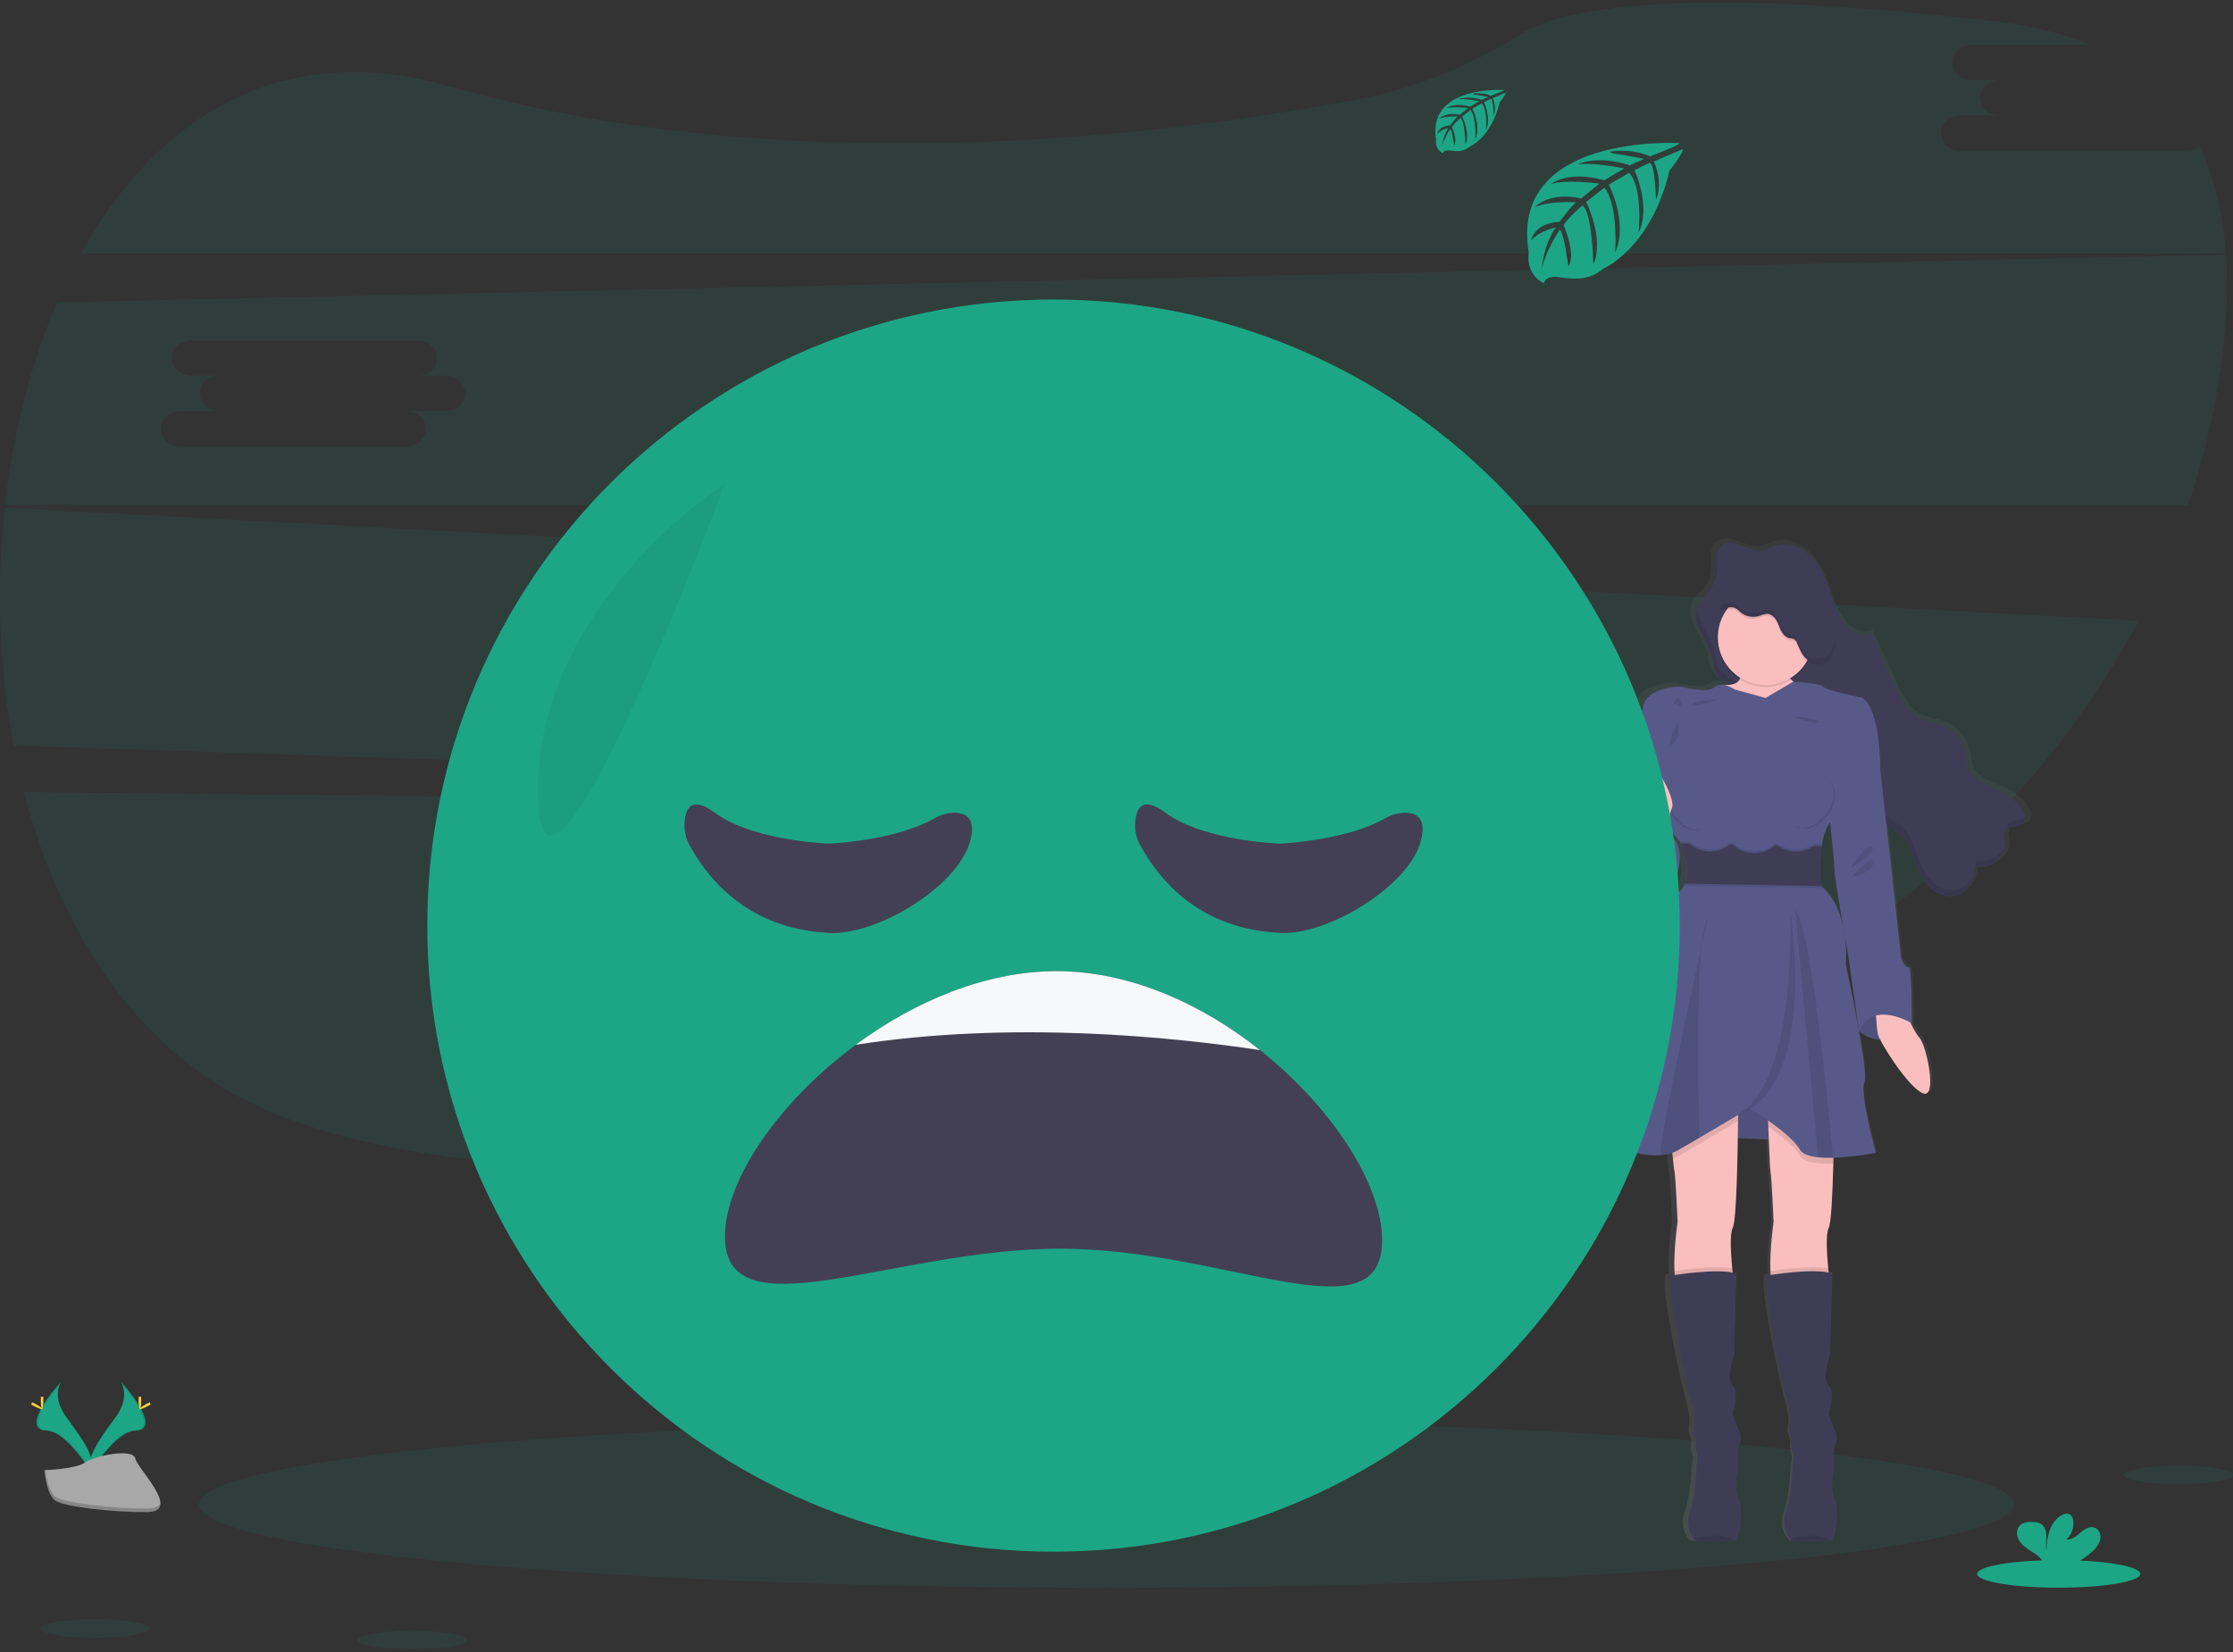 <svg width="200" height="148" viewBox="0 0 200 148" fill="none" xmlns="http://www.w3.org/2000/svg">
<rect x="0" y="0" width="200" height="148" fill="#333333" stroke="none"/>
<g clip-path="url(#clip0_367_17008)">
<path opacity="0.1" d="M2.153 70.966C5.311 83.172 11.991 93.722 22.547 98.837C44.492 109.466 93.984 103.984 130.922 97.691C150.029 94.437 166.823 85.455 179.023 72.816L2.153 70.966Z" fill="#1CA686"/>
<path opacity="0.1" d="M195.852 13.515H175.585C174.623 13.515 173.834 12.802 173.834 11.931C173.834 11.06 174.623 10.346 175.585 10.346H179.09C178.126 10.346 177.339 9.633 177.339 8.76C177.339 7.888 178.126 7.177 179.09 7.177H176.588C175.625 7.177 174.836 6.464 174.836 5.591C174.836 4.719 175.625 4.008 176.588 4.008H187.166C184.819 3.02 182.075 2.319 178.914 1.95C150.069 -1.401 139.771 0.815 136.138 3.093C131.61 5.968 126.58 7.963 121.313 8.973C103.517 12.295 70.236 16.291 40.071 7.7C25.078 3.422 13.935 10.642 7.257 22.711H199.372C199.121 19.204 198.37 15.964 196.992 13.129C196.665 13.381 196.264 13.517 195.852 13.515Z" fill="#1CA686"/>
<path opacity="0.1" d="M0.435 45.49C-0.343 52.589 -0.079 59.763 1.221 66.785L179.159 72.674C184.057 67.594 188.219 61.852 191.523 55.616L0.435 45.49ZM70.812 60.681H67.308C68.272 60.681 69.061 61.396 69.061 62.267C69.061 63.138 68.272 63.85 67.308 63.85H47.042C46.08 63.85 45.291 63.138 45.291 62.267C45.291 61.396 46.08 60.681 47.042 60.681H50.547C49.583 60.681 48.796 59.968 48.796 59.098C48.796 58.227 49.583 57.512 50.547 57.512H48.043C47.08 57.512 46.291 56.799 46.291 55.928C46.291 55.058 47.08 54.343 48.043 54.343H68.31C69.274 54.343 70.061 55.056 70.061 55.928C70.061 56.801 69.274 57.512 68.31 57.512H70.812C71.776 57.512 72.563 58.225 72.563 59.098C72.563 59.97 71.776 60.681 70.812 60.681Z" fill="#1CA686"/>
<path opacity="0.1" d="M199.378 22.82L5.113 27.093C2.749 32.589 1.182 38.803 0.46 45.243H195.975C197.247 41.475 198.191 37.605 198.796 33.674C199.38 29.891 199.613 26.231 199.378 22.82ZM39.903 36.829H36.399C37.363 36.829 38.152 37.543 38.152 38.414C38.152 39.285 37.363 40 36.399 40H16.132C15.171 40 14.382 39.285 14.382 38.414C14.382 37.543 15.171 36.829 16.132 36.829H19.638C18.674 36.829 17.887 36.116 17.887 35.245C17.887 34.374 18.674 33.66 19.638 33.66H17.134C16.171 33.66 15.382 32.947 15.382 32.076C15.382 31.205 16.171 30.491 17.134 30.491H37.401C38.365 30.491 39.152 31.203 39.152 32.076C39.152 32.949 38.365 33.66 37.401 33.66H39.903C40.867 33.66 41.654 34.374 41.654 35.245C41.654 36.116 40.867 36.829 39.903 36.829Z" fill="#1CA686"/>
<path opacity="0.1" d="M99.104 142.249C143.986 142.249 180.371 138.902 180.371 134.773C180.371 130.644 143.986 127.296 99.104 127.296C54.221 127.296 17.836 130.644 17.836 134.773C17.836 138.902 54.221 142.249 99.104 142.249Z" fill="#1CA686"/>
<path d="M181.932 73.021C181.931 73.008 181.931 72.996 181.932 72.983C181.932 72.963 181.932 72.945 181.932 72.926C181.895 72.718 181.817 72.52 181.701 72.343C181.285 71.677 180.705 71.129 180.017 70.75C178.817 70.092 177.168 69.81 176.688 68.554C176.541 68.165 176.537 67.741 176.464 67.334C176.337 66.699 176.045 66.109 175.618 65.623C175.191 65.137 174.643 64.772 174.03 64.565C173.459 64.374 172.843 64.321 172.288 64.085C171.048 63.557 170.394 62.258 169.839 61.056C169.122 59.504 168.404 57.952 167.686 56.399C167.141 56.674 166.436 56.545 165.925 56.201C165.432 55.835 165.04 55.35 164.785 54.792C164.045 53.356 163.727 51.729 162.857 50.361C161.988 48.994 160.252 47.914 158.718 48.509C158.418 48.658 158.108 48.787 157.79 48.892C156.476 49.2 155.021 47.698 153.896 48.427C153.709 48.547 153.557 48.714 153.454 48.91C153.453 48.898 153.453 48.886 153.454 48.874C153.308 49.17 153.226 49.493 153.214 49.823C153.214 49.891 153.214 49.956 153.214 50.02C153.214 50.031 153.214 50.041 153.214 50.052C153.214 50.314 153.23 50.58 153.234 50.845C153.238 51.068 153.221 51.291 153.183 51.51V51.492C153.162 51.616 153.13 51.737 153.089 51.856C152.796 52.641 151.985 53.156 151.605 53.894V53.858C151.562 53.938 151.525 54.021 151.494 54.107C151.426 54.3 151.391 54.504 151.39 54.709C151.358 56.096 152.829 57.401 152.999 58.89C153.121 59.945 153.363 60.283 154.259 60.879L154.456 61.01C154.378 61.01 154.298 61.021 154.209 61.023C154.174 61.024 154.139 61.027 154.105 61.034C153.947 60.99 153.781 60.982 153.619 61.011C153.458 61.039 153.304 61.103 153.17 61.197C152.483 61.743 150.858 61.323 150.136 61.197C149.414 61.072 146.941 61.41 146.596 62.781C146.251 64.152 145.658 66.981 145.658 66.981C145.658 66.981 145.658 68.776 145.438 69.11C145.429 69.134 145.429 69.159 145.438 69.183C145.438 69.686 145.456 72.714 144.969 73.494C144.849 73.675 144.858 74.077 144.947 74.572C144.434 75.232 143.952 76.003 144.038 76.508C144.194 77.543 146.292 80.795 149.3 79.054C149.3 79.054 151.01 75.924 148.858 74.261L148.95 73.897C149.601 74.697 150.083 75.272 150.083 75.272C150.083 75.272 150.109 75.339 150.149 75.454H150.083C150.364 76.218 150.534 77.019 150.589 77.832C150.58 78.13 150.526 78.425 150.429 78.706H150.485C150.469 78.768 150.45 78.83 150.429 78.888C150.323 79.195 150.126 79.462 149.863 79.654C148.36 80.719 146.638 88.328 146.638 88.328C146.638 88.328 143.227 100.628 142.545 101.328C141.981 101.902 145.523 103.52 148.181 103.328C148.552 103.306 148.919 103.236 149.272 103.12C149.289 103.302 149.307 103.484 149.325 103.649C149.381 104.195 149.44 104.7 149.476 104.859C149.57 105.255 149.758 109.302 149.758 109.302C149.758 109.302 149.374 111.931 149.467 113.76C149.467 113.886 149.483 114.006 149.494 114.124L149.163 114.175C148.661 115.302 150.729 124.707 151.01 125.498C151.197 126.121 151.302 126.766 151.323 127.416C151.323 127.416 151.141 128.085 151.292 128.451C151.386 128.674 151.447 128.91 151.474 129.151C151.474 129.151 151.35 129.758 151.538 130.154C151.725 130.551 151.507 131.245 151.507 131.245C151.507 131.245 151.445 133.985 150.881 135.476C150.728 135.877 150.683 136.312 150.752 136.736C150.82 137.16 151 137.558 151.272 137.891C151.311 137.942 151.354 137.992 151.399 138.038C151.399 138.038 154.509 138.063 155.056 138.038H155.127C155.347 138.007 155.91 135.542 155.409 134.354C154.907 133.167 155.347 131.705 155.347 131.705V129.545C155.347 129.545 155.91 129.025 155.347 127.909C154.783 126.793 154.876 126.455 154.876 126.455C154.876 126.455 155.503 124.658 154.845 124.08C154.187 123.502 154.97 121.309 154.97 121.309L155.192 114C155.076 113.962 154.958 113.932 154.838 113.909C154.825 113.789 154.812 113.666 154.799 113.535C154.67 112.211 154.559 110.411 154.847 109.898C155.134 109.386 155.272 104.909 155.318 101.799L158.183 101.908C158.243 103.362 158.307 104.689 158.347 104.859C158.441 105.255 158.63 109.302 158.63 109.302C158.63 109.302 158.245 111.931 158.338 113.76C158.338 113.886 158.354 114.006 158.365 114.124L158.034 114.175C157.532 115.302 159.599 124.707 159.881 125.498C160.068 126.121 160.174 126.766 160.196 127.416C160.196 127.416 160.014 128.085 160.163 128.451C160.257 128.674 160.318 128.91 160.345 129.151C160.345 129.151 160.221 129.758 160.408 130.154C160.596 130.551 160.378 131.245 160.378 131.245C160.378 131.245 160.316 133.985 159.752 135.476C159.601 135.878 159.559 136.313 159.63 136.736C159.701 137.159 159.882 137.556 160.156 137.887C160.195 137.939 160.237 137.988 160.283 138.034C160.283 138.034 163.392 138.06 163.939 138.034H164.01C164.23 138.003 164.794 135.538 164.292 134.351C163.79 133.163 164.23 131.702 164.23 131.702V129.545C164.23 129.545 164.794 129.025 164.23 127.909C163.667 126.793 163.759 126.455 163.759 126.455C163.759 126.455 164.387 124.658 163.728 124.08C163.07 123.502 163.854 121.309 163.854 121.309L164.079 114C163.96 113.962 163.839 113.931 163.716 113.909C163.703 113.789 163.69 113.666 163.677 113.535C163.548 112.211 163.437 110.411 163.725 109.898C163.956 109.478 164.088 106.773 164.148 104.131C164.148 103.949 164.148 103.768 164.163 103.586C165.479 103.531 166.79 103.384 168.086 103.146C168.086 103.146 166.554 97.726 167.023 96.844C167.225 96.464 166.934 94.441 166.536 92.261C167.091 92.71 167.781 92.96 168.496 92.97C169.181 94.288 171.266 97.32 172.441 97.788C173.819 98.333 172.785 93.497 172.128 92.797C171.818 92.415 171.556 91.995 171.35 91.548C171.368 91.526 171.388 91.508 171.406 91.488C171.425 91.468 171.439 86.343 171.125 86.435C170.81 86.528 170.436 85.673 170.436 85.673L169.465 77.152L169.057 73.585C169.397 73.835 169.801 73.996 170.148 74.245C171.094 74.937 171.403 76.154 171.817 77.23C172.159 78.115 172.639 78.994 173.426 79.55C174.214 80.106 175.368 80.254 176.154 79.69C176.881 79.161 177.095 78.206 177.255 77.335C178.575 77.799 180.177 76.559 180.006 75.204C179.964 74.87 179.841 74.505 180.015 74.212C180.364 73.634 181.47 73.97 181.833 73.399C181.895 73.3 181.926 73.186 181.924 73.07C181.93 73.045 181.932 73.034 181.932 73.021ZM164.276 77.708C164.256 78.034 164.703 80.648 165.067 82.717C164.768 81.428 164.17 80.052 162.992 79.108C162.992 79.108 162.992 79.043 162.977 78.926H162.992C162.992 78.926 162.943 78.406 162.936 77.666C162.938 77.01 162.986 76.355 163.081 75.706V75.69H163.057C163.057 75.635 163.072 75.579 163.081 75.525C163.153 74.977 163.302 74.442 163.523 73.936C163.621 73.737 163.733 73.546 163.859 73.365C164.054 75.123 164.294 77.379 164.276 77.708ZM165.254 83.766C165.414 84.659 165.528 85.286 165.528 85.286L166.494 91.915V91.946C165.974 89.148 165.31 86.199 165.31 86.199C165.378 85.388 165.359 84.573 165.254 83.766Z" fill="url(#paint0_linear_367_17008)"/>
<path d="M153.421 59.254C153.24 57.574 151.421 56.125 151.967 54.527C152.263 53.656 153.191 53.123 153.503 52.258C153.711 51.687 153.618 51.059 153.62 50.452C153.621 49.845 153.763 49.167 154.269 48.831C155.36 48.103 156.763 49.599 158.036 49.294C158.344 49.189 158.643 49.061 158.932 48.912C160.418 48.321 162.098 49.398 162.932 50.758C163.767 52.118 164.079 53.739 164.796 55.169C165.04 55.72 165.419 56.202 165.898 56.57C166.392 56.912 167.068 57.041 167.603 56.769L169.685 61.405C170.23 62.599 170.856 63.894 172.048 64.419C172.583 64.654 173.179 64.707 173.732 64.897C174.333 65.109 174.867 65.475 175.282 65.959C175.697 66.442 175.977 67.026 176.096 67.652C176.166 68.059 176.168 68.481 176.312 68.868C176.776 70.119 178.37 70.399 179.532 71.05C180.204 71.429 180.767 71.974 181.168 72.634C181.35 72.948 181.506 73.361 181.312 73.67C180.961 74.237 179.894 73.903 179.556 74.479C179.385 74.77 179.505 75.134 179.556 75.468C179.721 76.815 178.17 78.05 176.894 77.588C176.739 78.455 176.53 79.406 175.828 79.932C175.074 80.495 173.956 80.346 173.194 79.793C172.432 79.241 171.97 78.366 171.639 77.484C171.237 76.412 170.937 75.201 170.023 74.512C169.692 74.265 169.296 74.105 168.972 73.856C168.245 73.299 167.881 72.381 167.621 71.492C167.285 70.383 167.018 69.243 166.53 68.196C166.043 67.148 165.272 66.174 164.216 65.696C163.225 65.25 162.083 65.279 161.059 64.918C159.298 64.296 157.994 62.814 156.241 62.116C155.681 61.88 155.15 61.58 154.66 61.221C153.778 60.641 153.538 60.305 153.421 59.254Z" fill="#3F3D56"/>
<g opacity="0.1">
<path d="M153.585 51.901C153.622 51.83 153.655 51.757 153.683 51.681C153.889 51.11 153.798 50.483 153.8 49.876C153.799 49.673 153.818 49.471 153.856 49.272C153.688 49.632 153.607 50.025 153.618 50.421C153.616 50.91 153.674 51.423 153.585 51.901Z" fill="black"/>
<path d="M175.999 79.361C175.245 79.923 174.126 79.775 173.365 79.221C172.603 78.666 172.139 77.795 171.817 76.91C171.416 75.837 171.117 74.626 170.201 73.937C169.872 73.69 169.474 73.528 169.152 73.281C168.425 72.725 168.061 71.806 167.799 70.926C167.463 69.817 167.198 68.677 166.708 67.63C166.219 66.583 165.452 65.608 164.394 65.13C163.405 64.685 162.263 64.714 161.239 64.352C159.476 63.73 158.172 62.248 156.421 61.55C155.861 61.314 155.329 61.014 154.838 60.656C153.976 60.061 153.747 59.725 153.62 58.676C153.438 57.101 151.838 55.728 152.087 54.245C152.046 54.325 152.011 54.408 151.98 54.492C151.434 56.092 153.252 57.541 153.434 59.219C153.552 60.268 153.798 60.605 154.652 61.199C155.144 61.557 155.675 61.858 156.236 62.094C157.987 62.792 159.29 64.276 161.054 64.896C162.078 65.259 163.219 65.228 164.208 65.674C165.267 66.152 166.027 67.128 166.523 68.174C167.019 69.219 167.285 70.356 167.614 71.47C167.881 72.35 168.232 73.268 168.967 73.825C169.296 74.072 169.694 74.234 170.016 74.481C170.925 75.17 171.23 76.381 171.632 77.454C171.963 78.335 172.427 79.208 173.188 79.761C173.95 80.314 175.068 80.463 175.823 79.901C176.305 79.537 176.55 78.983 176.712 78.388C176.568 78.772 176.321 79.108 175.999 79.361Z" fill="black"/>
<path d="M179.736 73.908C179.666 74.039 179.636 74.186 179.648 74.334C180.059 73.928 180.986 74.166 181.31 73.645C181.385 73.516 181.415 73.365 181.394 73.217C180.972 73.617 180.045 73.379 179.736 73.908Z" fill="black"/>
<path d="M177.064 77.017C177.029 77.199 176.995 77.394 176.951 77.583C178.064 77.93 179.349 77.037 179.531 75.91C179.089 76.777 177.998 77.357 177.064 77.017Z" fill="black"/>
</g>
<path d="M155.77 60.129C155.77 60.129 156.376 61.35 154.588 61.376C152.801 61.401 155.739 69.31 155.739 69.31L158.71 73.092L162.406 71.092L162.619 65.576L162.892 62.243C162.892 62.243 159.437 61.121 160.074 59.638C160.71 58.154 155.77 60.129 155.77 60.129Z" fill="#FBBEBE"/>
<path d="M166.499 92.375C166.499 92.375 168.681 94.522 171.226 91.673L169.272 89.599H166.799L166.499 92.375Z" fill="#575A89"/>
<path opacity="0.1" d="M166.736 89.599L166.436 92.375C166.436 92.375 168.617 94.522 171.163 91.673" fill="black"/>
<path d="M170.406 89.977C170.406 89.977 171.284 92.281 171.921 92.977C172.557 93.673 173.557 98.491 172.224 97.946C170.891 97.4 168.346 93.341 168.193 92.644C168.041 91.948 167.982 89.977 167.982 89.977H170.406Z" fill="#FBBEBE"/>
<path d="M151.347 101.795L163.103 102.25L161.739 97.279L155.818 97.159L151.347 101.795Z" fill="#575A89"/>
<path opacity="0.1" d="M152.981 101.795L164.739 102.25L163.376 97.279L157.452 97.159L152.981 101.795Z" fill="black"/>
<path d="M155.194 110C154.916 110.518 155.023 112.311 155.149 113.637C155.229 114.48 155.316 115.129 155.316 115.129C155.316 115.129 150.921 116.493 150.256 115.311C150.087 115.011 150.003 114.486 149.974 113.869C149.883 112.051 150.256 109.431 150.256 109.431C150.256 109.431 150.074 105.402 149.983 105.008C149.947 104.849 149.891 104.348 149.836 103.804C149.756 102.997 149.68 102.099 149.68 102.099L155.68 98.917C155.68 98.917 155.68 99.513 155.669 100.431C155.636 103.315 155.54 109.364 155.194 110Z" fill="#FBBEBE"/>
<path opacity="0.1" d="M155.315 115.129C155.315 115.129 150.921 116.493 150.255 115.311C150.086 115.011 150.003 114.486 149.974 113.869C150.883 113.731 153.65 113.349 155.148 113.637C155.228 114.48 155.315 115.129 155.315 115.129Z" fill="black"/>
<path d="M155.466 138.038H155.397C154.868 138.058 151.861 138.038 151.861 138.038C151.817 137.992 151.776 137.943 151.737 137.892C151.472 137.56 151.296 137.164 151.228 136.744C151.159 136.323 151.2 135.892 151.346 135.493C151.892 134.007 151.952 131.28 151.952 131.28C151.952 131.28 152.165 130.584 151.983 130.189C151.801 129.794 151.921 129.189 151.921 129.189C151.893 128.95 151.832 128.715 151.739 128.493C151.588 128.129 151.77 127.462 151.77 127.462C151.749 126.815 151.647 126.174 151.466 125.553C151.194 124.765 149.194 115.402 149.679 114.28C149.679 114.28 153.921 113.553 155.528 114.098L155.315 121.371C155.315 121.371 154.557 123.553 155.194 124.129C155.83 124.705 155.224 126.493 155.224 126.493C155.224 126.493 155.134 126.825 155.679 127.947C156.224 129.069 155.679 129.584 155.679 129.584V131.734C155.679 131.734 155.255 133.189 155.739 134.371C156.223 135.553 155.679 138 155.466 138.038Z" fill="#3F3D56"/>
<path d="M163.792 110C163.514 110.518 163.621 112.311 163.746 113.637C163.826 114.48 163.914 115.129 163.914 115.129C163.914 115.129 159.519 116.493 158.854 115.311C158.685 115.011 158.601 114.486 158.572 113.869C158.481 112.051 158.854 109.431 158.854 109.431C158.854 109.431 158.672 105.402 158.581 105.008C158.532 104.795 158.446 102.766 158.379 100.946C158.323 99.393 158.277 97.99 158.277 97.99L164.277 98.917C164.277 98.917 164.277 101.555 164.203 104.266C164.137 106.895 164.015 109.589 163.792 110Z" fill="#FBBEBE"/>
<path opacity="0.1" d="M163.914 115.129C163.914 115.129 159.52 116.493 158.854 115.311C158.685 115.011 158.601 114.486 158.572 113.869C159.481 113.731 162.249 113.349 163.747 113.637C163.827 114.48 163.914 115.129 163.914 115.129Z" fill="black"/>
<path d="M164.065 138.038H163.995C163.466 138.058 160.459 138.038 160.459 138.038C160.415 137.992 160.374 137.943 160.336 137.892C160.07 137.56 159.894 137.164 159.826 136.744C159.757 136.323 159.798 135.892 159.945 135.493C160.49 134 160.545 131.273 160.545 131.273C160.545 131.273 160.757 130.576 160.576 130.182C160.394 129.787 160.514 129.182 160.514 129.182C160.486 128.942 160.425 128.708 160.332 128.485C160.181 128.122 160.363 127.454 160.363 127.454C160.342 126.808 160.24 126.167 160.059 125.545C159.786 124.758 157.786 115.395 158.272 114.273C158.272 114.273 162.514 113.546 164.121 114.091L163.908 121.364C163.908 121.364 163.15 123.545 163.786 124.122C164.423 124.698 163.817 126.485 163.817 126.485C163.817 126.485 163.726 126.818 164.272 127.94C164.817 129.062 164.272 129.576 164.272 129.576V131.727C164.272 131.727 163.848 133.182 164.332 134.363C164.815 135.545 164.277 138 164.065 138.038Z" fill="#3F3D56"/>
<path opacity="0.1" d="M158.134 61.557C160.494 61.557 162.407 59.645 162.407 57.285C162.407 54.925 160.494 53.012 158.134 53.012C155.774 53.012 153.861 54.925 153.861 57.285C153.861 59.645 155.774 61.557 158.134 61.557Z" fill="black"/>
<path d="M158.134 61.376C160.494 61.376 162.407 59.463 162.407 57.103C162.407 54.743 160.494 52.83 158.134 52.83C155.774 52.83 153.861 54.743 153.861 57.103C153.861 59.463 155.774 61.376 158.134 61.376Z" fill="#FBBEBE"/>
<path opacity="0.1" d="M149.68 102.099L155.68 98.917C155.68 98.917 155.68 99.513 155.669 100.431C154.792 100.955 153.471 101.742 152.2 102.486C151.509 102.891 150.834 103.284 150.256 103.613C150.122 103.686 149.981 103.747 149.836 103.795C149.756 102.997 149.68 102.099 149.68 102.099Z" fill="black"/>
<path opacity="0.1" d="M164.277 98.91C164.277 98.91 164.277 101.548 164.202 104.259H164.18C163.732 104.275 163.283 104.261 162.837 104.217C162.053 104.133 161.426 103.926 161.2 103.515C160.744 102.715 159.466 101.697 158.386 100.939C158.33 99.386 158.284 97.982 158.284 97.982L164.277 98.91Z" fill="black"/>
<path d="M163.161 75.803C163.009 76.986 162.98 78.182 163.074 79.372C165.83 81.644 165.316 86.432 165.316 86.432C165.316 86.432 167.438 96.13 166.983 97.008C166.528 97.886 168.012 103.28 168.012 103.28C166.748 103.52 165.467 103.667 164.181 103.72C163.733 103.736 163.284 103.722 162.838 103.679C162.054 103.595 161.427 103.388 161.201 102.977C160.354 101.493 156.687 99.281 156.687 99.281C156.687 99.281 154.363 100.673 152.2 101.94C151.509 102.346 150.834 102.739 150.256 103.068C149.787 103.317 149.268 103.459 148.738 103.484C146.165 103.675 142.738 102.064 143.283 101.493C143.951 100.795 147.254 88.553 147.254 88.553C147.254 88.553 148.92 80.977 150.374 79.917C150.629 79.725 150.819 79.459 150.92 79.155C151.418 77.772 150.585 75.554 150.585 75.554C150.585 75.554 145.889 69.766 146.1 69.432C146.311 69.097 146.312 67.312 146.312 67.312C146.312 67.312 146.889 64.494 147.222 63.13C147.554 61.767 149.949 61.432 150.645 61.554C151.341 61.676 152.916 62.099 153.581 61.554C154.247 61.008 155.37 61.767 155.37 61.767L158.13 62.527L160.612 61.072C160.612 61.072 163.099 61.199 163.312 61.532C163.525 61.865 166.798 62.503 166.798 62.503C168.463 63.623 168.403 68.957 168.403 68.957C168.403 68.957 164.403 72.441 163.585 74.23C163.373 74.733 163.23 75.262 163.161 75.803Z" fill="#575A89"/>
<path d="M167.498 68.219L168.407 68.947L169.347 77.401L170.285 85.886C170.285 85.886 170.649 86.735 170.952 86.644C171.256 86.553 171.225 91.673 171.225 91.673C171.225 91.673 167.745 89.533 166.498 92.375L165.527 85.522C165.527 85.522 164.283 78.523 164.314 77.977C164.345 77.432 163.678 71.523 163.678 71.523L167.498 68.219Z" fill="#575A89"/>
<path d="M146.77 68.614L146.103 69.432C146.103 69.432 146.165 72.946 145.649 73.796C145.132 74.644 147.074 79.614 147.801 79.31C148.529 79.006 150.165 71.25 150.165 71.159C150.165 71.068 146.77 68.614 146.77 68.614Z" fill="#575A89"/>
<path d="M146.71 73.614C146.71 73.614 144.588 75.764 144.739 76.795C144.89 77.826 146.921 81.064 149.83 79.325C149.83 79.325 152.528 74.25 146.71 73.614Z" fill="#575A89"/>
<path opacity="0.1" d="M155.397 138.043C154.868 138.063 151.861 138.043 151.861 138.043C151.817 137.997 151.776 137.949 151.737 137.898C152.506 137.636 154.168 137.243 155.397 138.043Z" fill="black"/>
<path opacity="0.1" d="M163.999 138.043C163.47 138.063 160.462 138.043 160.462 138.043C160.418 137.997 160.377 137.949 160.339 137.898C161.104 137.636 162.766 137.243 163.999 138.043Z" fill="black"/>
<path opacity="0.1" d="M152.414 84.748C151.95 89.195 152.103 98.02 152.199 101.94C151.508 102.346 150.834 102.739 150.256 103.068C149.786 103.317 149.268 103.459 148.737 103.484C148.545 102.299 151.214 90.122 152.414 84.748Z" fill="black"/>
<path opacity="0.1" d="M152.981 82.224C152.969 82.288 152.749 83.255 152.414 84.748C152.545 83.474 152.727 82.559 152.981 82.224Z" fill="black"/>
<path opacity="0.1" d="M160.363 81.744C160.363 81.744 162.939 97.926 155.311 99.926C155.309 99.919 160.589 99.117 160.363 81.744Z" fill="black"/>
<path opacity="0.1" d="M164.181 103.72C163.733 103.736 163.284 103.722 162.837 103.679L160.779 81.553C162.092 82.412 163.663 98.113 164.181 103.72Z" fill="black"/>
<path opacity="0.1" d="M154.952 54.59C155.089 54.58 155.226 54.594 155.358 54.632C155.551 54.728 155.724 54.859 155.87 55.018C156.108 55.216 156.391 55.351 156.694 55.409C156.998 55.468 157.311 55.449 157.605 55.354C157.812 55.261 158.032 55.2 158.258 55.172C158.605 55.172 158.905 55.427 159.085 55.718C159.265 56.008 159.358 56.354 159.512 56.665C159.667 56.976 159.914 57.27 160.254 57.347C160.417 57.353 160.577 57.39 160.727 57.456C160.818 57.53 160.889 57.627 160.93 57.738C161.214 58.35 161.439 59.074 162.045 59.374C162.268 59.477 162.51 59.53 162.756 59.529C163.005 59.547 163.256 59.502 163.483 59.398C163.707 59.273 163.892 59.088 164.018 58.865C164.396 58.239 164.439 57.465 164.35 56.739C164.239 55.824 163.913 54.948 163.399 54.183C162.858 53.409 162.121 52.793 161.263 52.397C160.405 52.001 159.458 51.84 158.518 51.93C158.189 51.967 157.864 52.028 157.545 52.112C156.389 52.421 155.254 52.999 154.552 53.969C154.383 54.211 154.196 54.44 153.994 54.656C154.312 54.625 154.632 54.598 154.952 54.59Z" fill="black"/>
<path d="M154.952 54.409C155.089 54.398 155.226 54.412 155.358 54.45C155.551 54.547 155.724 54.677 155.87 54.836C156.108 55.034 156.391 55.169 156.694 55.228C156.998 55.286 157.311 55.267 157.605 55.172C157.812 55.08 158.032 55.018 158.258 54.99C158.605 54.99 158.905 55.245 159.085 55.536C159.265 55.827 159.358 56.172 159.512 56.483C159.667 56.794 159.914 57.089 160.254 57.165C160.417 57.171 160.577 57.208 160.727 57.274C160.818 57.348 160.889 57.446 160.93 57.556C161.214 58.169 161.439 58.892 162.045 59.192C162.268 59.295 162.51 59.348 162.756 59.347C163.005 59.365 163.256 59.32 163.483 59.216C163.707 59.091 163.892 58.906 164.018 58.683C164.396 58.058 164.439 57.283 164.35 56.558C164.239 55.642 163.913 54.767 163.399 54.001C162.858 53.227 162.121 52.611 161.263 52.215C160.405 51.819 159.458 51.658 158.518 51.749C158.189 51.785 157.864 51.846 157.545 51.93C156.389 52.239 155.254 52.818 154.552 53.787C154.383 54.029 154.196 54.258 153.994 54.474C154.312 54.443 154.632 54.416 154.952 54.409Z" fill="#3F3D56"/>
<path opacity="0.1" d="M150.316 64.583C150.316 64.583 150.529 66.281 149.802 66.705C149.074 67.128 150.316 64.583 150.316 64.583Z" fill="black"/>
<path opacity="0.1" d="M165.739 77.735C165.739 77.735 167.466 75.19 167.71 75.917C167.954 76.644 165.739 77.735 165.739 77.735Z" fill="black"/>
<path opacity="0.1" d="M165.861 78.583C165.861 78.583 167.565 76.492 167.729 77.31C167.892 78.128 165.861 78.583 165.861 78.583Z" fill="black"/>
<path opacity="0.1" d="M160.858 76.094C160.24 76.102 159.637 75.904 159.145 75.53H158.996C158.486 75.996 157.816 76.248 157.125 76.234C156.766 76.242 156.409 76.177 156.075 76.043C155.742 75.91 155.439 75.71 155.185 75.455H154.987C154.464 75.882 153.806 76.109 153.131 76.097C152.456 76.084 151.807 75.833 151.3 75.388L150.589 75.375C150.589 75.375 151.422 77.594 150.923 78.977L163.074 79.194C162.98 78.004 163.009 76.808 163.161 75.624V75.608L162.494 75.595C162.014 75.928 161.442 76.103 160.858 76.094Z" fill="black"/>
<path opacity="0.1" d="M160.858 76.457C160.24 76.466 159.637 76.268 159.145 75.894H158.996C158.486 76.36 157.816 76.612 157.125 76.597C156.766 76.606 156.409 76.541 156.075 76.407C155.742 76.273 155.439 76.073 155.185 75.819H154.987C154.464 76.245 153.806 76.473 153.131 76.46C152.456 76.448 151.807 76.197 151.3 75.752L150.589 75.739C150.589 75.739 151.422 77.957 150.923 79.341L163.074 79.557C162.98 78.368 163.009 77.172 163.161 75.988V75.972L162.494 75.959C162.014 76.292 161.442 76.466 160.858 76.457Z" fill="black"/>
<path d="M160.858 76.275C160.24 76.284 159.637 76.086 159.145 75.712H158.996C158.486 76.178 157.816 76.43 157.125 76.415C156.766 76.424 156.409 76.359 156.075 76.225C155.742 76.092 155.439 75.891 155.185 75.637H154.987C154.464 76.064 153.806 76.291 153.131 76.278C152.456 76.266 151.807 76.015 151.3 75.57L150.589 75.557C150.589 75.557 151.422 77.775 150.923 79.159L163.074 79.375C162.98 78.186 163.009 76.99 163.161 75.806V75.79L162.494 75.777C162.014 76.11 161.442 76.284 160.858 76.275Z" fill="#3F3D56"/>
<path opacity="0.1" d="M160.317 64.152C160.317 64.152 162.876 64.316 162.892 64.679C162.908 65.043 160.317 64.152 160.317 64.152Z" fill="black"/>
<path opacity="0.1" d="M154.103 62.601C154.103 62.601 151.545 62.765 151.528 63.128C151.512 63.492 154.103 62.601 154.103 62.601Z" fill="black"/>
<path opacity="0.1" d="M163.879 70.035C163.854 70.017 163.828 70.003 163.803 69.987C164.457 70.576 164.348 71.863 163.545 72.925C162.741 73.986 161.521 74.428 160.779 73.952C160.803 73.972 160.823 73.994 160.848 74.014C161.576 74.57 162.848 74.134 163.688 73.035C164.528 71.937 164.61 70.594 163.879 70.035Z" fill="black"/>
<path opacity="0.1" d="M149.826 72.788C149.179 71.621 149.263 70.332 149.996 69.843C149.968 69.856 149.939 69.867 149.912 69.881C149.108 70.328 149.003 71.668 149.668 72.876C150.334 74.083 151.534 74.694 152.337 74.254C152.364 74.238 152.389 74.221 152.414 74.203C151.612 74.566 150.474 73.956 149.826 72.788Z" fill="black"/>
<path opacity="0.1" d="M150.692 62.945L150.458 63.308L149.859 62.99L150.174 62.507C150.382 62.605 150.561 62.756 150.692 62.945Z" fill="black"/>
<path d="M146.892 76.401C146.892 76.401 147.425 73.895 146.71 73.099C145.996 72.303 146.225 68.128 147.316 68.219C148.406 68.31 150.043 71.612 149.77 72.31C149.497 73.008 148.466 76.583 148.466 76.583L146.892 76.401Z" fill="#FBBEBE"/>
<path opacity="0.1" d="M163.999 58.325C163.873 58.548 163.688 58.733 163.464 58.858C163.237 58.962 162.987 59.007 162.737 58.989C162.492 58.99 162.249 58.937 162.026 58.834C161.421 58.532 161.195 57.809 160.912 57.198C160.876 57.087 160.812 56.988 160.726 56.91C160.579 56.843 160.42 56.804 160.259 56.796C159.919 56.719 159.673 56.423 159.517 56.114C159.361 55.805 159.268 55.463 159.09 55.167C158.912 54.87 158.61 54.61 158.263 54.621C158.037 54.651 157.816 54.716 157.61 54.812C157.316 54.907 157.002 54.925 156.699 54.866C156.396 54.807 156.113 54.672 155.875 54.474C155.729 54.315 155.556 54.185 155.363 54.089C155.231 54.05 155.094 54.036 154.957 54.047C154.748 54.047 154.541 54.067 154.332 54.083C154.228 54.219 154.117 54.349 153.999 54.472C154.317 54.445 154.637 54.418 154.957 54.41C155.094 54.4 155.231 54.414 155.363 54.452C155.556 54.548 155.729 54.679 155.875 54.838C156.113 55.036 156.396 55.17 156.699 55.23C157.002 55.289 157.316 55.27 157.61 55.176C157.816 55.079 158.037 55.015 158.263 54.985C158.61 54.985 158.91 55.239 159.09 55.53C159.27 55.821 159.363 56.167 159.517 56.478C159.672 56.788 159.919 57.083 160.259 57.159C160.42 57.168 160.579 57.207 160.726 57.274C160.818 57.348 160.888 57.446 160.93 57.556C161.213 58.169 161.439 58.892 162.044 59.192C162.267 59.295 162.51 59.348 162.755 59.347C163.005 59.365 163.255 59.32 163.482 59.216C163.706 59.091 163.891 58.906 164.017 58.683C164.299 58.169 164.426 57.584 164.381 56.999C164.367 57.466 164.236 57.922 163.999 58.325Z" fill="black"/>
<path d="M147.698 78.388C148.602 78.388 149.334 77.892 149.334 77.279C149.334 76.666 148.602 76.17 147.698 76.17C146.794 76.17 146.062 76.666 146.062 77.279C146.062 77.892 146.794 78.388 147.698 78.388Z" fill="#575A89"/>
<path d="M94.36 139.014C125.338 139.014 150.45 113.902 150.45 82.924C150.45 51.947 125.338 26.834 94.36 26.834C63.383 26.834 38.27 51.947 38.27 82.924C38.27 113.902 63.383 139.014 94.36 139.014Z" fill="#1CA686"/>
<path d="M123.79 111.111C123.79 119.966 109.871 111.868 94.947 111.868C80.024 111.868 64.93 119.631 64.93 110.777C64.93 105.728 69.74 98.706 76.642 93.606C81.842 89.763 88.228 87.01 94.642 87.01C101.238 87.01 107.7 89.99 112.854 94.081C119.36 99.239 123.79 106.169 123.79 111.111Z" fill="#444053"/>
<path d="M112.853 94.077C104.92 92.882 90.573 91.426 76.643 93.602C81.843 89.759 88.228 87.006 94.642 87.006C101.237 87.006 107.698 89.986 112.853 94.077Z" fill="#F6F8FB"/>
<path opacity="0.05" d="M64.93 43.331C64.93 43.331 48.034 54.132 48.172 71.028C48.31 87.924 64.93 43.331 64.93 43.331Z" fill="black"/>
<path d="M150.429 12.824C150.429 12.824 135.12 11.902 136.925 22.629C136.925 22.629 136.562 24.524 138.285 25.385C138.285 25.385 138.313 24.591 139.854 24.86C140.404 24.952 140.962 24.979 141.518 24.94C142.269 24.889 142.983 24.594 143.551 24.1C143.551 24.1 147.854 22.324 149.529 15.289C149.529 15.289 150.767 13.755 150.718 13.362L148.134 14.464C148.134 14.464 149.016 16.327 148.316 17.877C148.316 17.877 148.232 14.533 147.736 14.604C147.636 14.62 146.394 15.249 146.394 15.249C146.394 15.249 147.912 18.497 146.758 20.855C146.758 20.855 147.192 16.855 145.911 15.484L144.092 16.546C144.092 16.546 145.867 19.898 144.663 22.635C144.663 22.635 144.972 18.438 143.711 16.804L142.062 18.089C142.062 18.089 143.729 21.395 142.713 23.664C142.713 23.664 142.58 18.778 141.705 18.409C141.705 18.409 140.263 19.682 140.043 20.204C140.043 20.204 141.185 22.602 140.478 23.867C140.478 23.867 140.043 20.613 139.687 20.595C139.687 20.595 138.251 22.751 138.1 24.231C138.1 24.231 138.163 22.031 139.338 20.389C139.338 20.389 137.949 20.627 137.14 21.529C137.14 21.529 137.364 20.004 139.685 19.871C139.685 19.871 140.873 18.235 141.191 18.137C141.191 18.137 138.873 17.942 137.467 18.566C137.467 18.566 138.703 17.127 141.614 17.78L143.251 16.453C143.251 16.453 140.2 16.035 138.905 16.497C138.905 16.497 140.394 15.224 143.689 16.151L145.462 15.091C145.462 15.091 142.86 14.531 141.309 14.727C141.309 14.727 142.945 13.846 145.98 14.802L147.252 14.233C147.252 14.233 145.345 13.858 144.787 13.8C144.229 13.742 144.2 13.586 144.2 13.586C145.411 13.389 146.653 13.533 147.787 14.002C147.787 14.002 150.474 12.993 150.429 12.824Z" fill="#1CA686"/>
<path d="M134.727 8.055C134.727 8.055 127.818 7.637 128.625 12.484C128.625 12.484 128.463 13.34 129.24 13.729C129.24 13.729 129.251 13.366 129.949 13.493C130.197 13.534 130.449 13.546 130.7 13.529C131.039 13.505 131.362 13.372 131.62 13.149C131.62 13.149 133.563 12.346 134.32 9.168C134.32 9.168 134.88 8.475 134.865 8.297L133.698 8.795C133.698 8.795 134.098 9.637 133.783 10.337C133.783 10.337 133.745 8.826 133.521 8.862C133.476 8.862 132.914 9.153 132.914 9.153C132.914 9.153 133.601 10.62 133.083 11.686C133.083 11.686 133.28 9.878 132.701 9.258L131.88 9.738C131.88 9.738 132.681 11.255 132.138 12.491C132.138 12.491 132.276 10.595 131.707 9.857L130.961 10.437C130.961 10.437 131.714 11.929 131.256 12.955C131.256 12.955 131.196 10.748 130.8 10.58C130.8 10.58 130.149 11.155 130.049 11.391C130.049 11.391 130.565 12.482 130.245 13.047C130.245 13.047 130.049 11.577 129.882 11.571C129.882 11.571 129.232 12.544 129.165 13.207C129.196 12.59 129.389 11.991 129.723 11.471C129.349 11.542 129.004 11.721 128.731 11.986C128.731 11.986 128.831 11.297 129.883 11.237C129.883 11.237 130.42 10.498 130.563 10.453C130.563 10.453 129.516 10.366 128.882 10.648C128.882 10.648 129.44 9.997 130.756 10.284L131.483 9.686C131.483 9.686 130.105 9.504 129.52 9.704C129.52 9.704 130.192 9.129 131.681 9.549L132.481 9.069C132.481 9.069 131.307 8.817 130.605 8.908C130.605 8.908 131.345 8.509 132.716 8.942L133.289 8.684C133.289 8.684 132.427 8.515 132.176 8.489C131.925 8.464 131.909 8.393 131.909 8.393C132.455 8.302 133.015 8.365 133.527 8.575C133.527 8.575 134.747 8.131 134.727 8.055Z" fill="#1CA686"/>
<path opacity="0.1" d="M195.104 132.963C197.808 132.963 200.001 132.593 200.001 132.136C200.001 131.679 197.808 131.309 195.104 131.309C192.4 131.309 190.208 131.679 190.208 132.136C190.208 132.593 192.4 132.963 195.104 132.963Z" fill="#1CA686"/>
<path opacity="0.1" d="M8.504 146.725C11.208 146.725 13.4 146.355 13.4 145.898C13.4 145.441 11.208 145.071 8.504 145.071C5.8 145.071 3.607 145.441 3.607 145.898C3.607 146.355 5.8 146.725 8.504 146.725Z" fill="#1CA686"/>
<path opacity="0.1" d="M36.926 147.763C39.631 147.763 41.823 147.393 41.823 146.936C41.823 146.479 39.631 146.109 36.926 146.109C34.222 146.109 32.03 146.479 32.03 146.936C32.03 147.393 34.222 147.763 36.926 147.763Z" fill="#1CA686"/>
<path d="M184.388 142.238C188.426 142.238 191.699 141.684 191.699 141.002C191.699 140.319 188.426 139.765 184.388 139.765C180.35 139.765 177.077 140.319 177.077 141.002C177.077 141.684 180.35 142.238 184.388 142.238Z" fill="#1CA686"/>
<path d="M187.41 138.982C187.744 138.709 187.987 138.342 188.108 137.929C188.197 137.513 188.019 137.011 187.621 136.858C187.174 136.687 186.696 136.998 186.334 137.311C185.972 137.623 185.556 137.98 185.081 137.914C185.325 137.693 185.508 137.413 185.611 137.1C185.714 136.788 185.735 136.454 185.67 136.131C185.649 135.997 185.593 135.871 185.506 135.767C185.257 135.502 184.808 135.614 184.51 135.823C183.565 136.489 183.301 137.772 183.296 138.929C183.201 138.512 183.281 138.078 183.279 137.656C183.277 137.234 183.159 136.747 182.799 136.523C182.576 136.404 182.325 136.345 182.072 136.353C181.647 136.336 181.174 136.378 180.883 136.689C180.519 137.076 180.616 137.723 180.93 138.143C181.245 138.563 181.721 138.836 182.159 139.129C182.512 139.338 182.813 139.625 183.039 139.967C183.066 140.015 183.088 140.066 183.105 140.118H185.768C186.364 139.815 186.917 139.433 187.41 138.982Z" fill="#1CA686"/>
<path d="M10.789 123.736C10.789 123.736 11.787 125.042 10.327 127.009C8.867 128.976 7.663 130.645 8.145 131.874C8.145 131.874 10.347 128.213 12.145 128.16C13.943 128.107 12.759 125.938 10.789 123.736Z" fill="#1CA686"/>
<path opacity="0.1" d="M10.789 123.736C10.876 123.863 10.945 124 10.993 124.145C12.742 126.2 13.673 128.118 11.993 128.165C10.426 128.211 8.538 131.011 8.097 131.718C8.112 131.773 8.13 131.827 8.151 131.88C8.151 131.88 10.353 128.218 12.151 128.165C13.949 128.113 12.76 125.938 10.789 123.736Z" fill="black"/>
<path d="M12.646 125.4C12.646 125.86 12.593 126.233 12.53 126.233C12.466 126.233 12.415 125.869 12.415 125.4C12.415 124.931 12.479 125.156 12.544 125.156C12.61 125.156 12.646 124.94 12.646 125.4Z" fill="#FFD037"/>
<path d="M13.275 125.949C12.871 126.169 12.52 126.302 12.489 126.245C12.459 126.189 12.762 125.967 13.166 125.747C13.569 125.527 13.409 125.687 13.44 125.747C13.471 125.807 13.686 125.729 13.275 125.949Z" fill="#FFD037"/>
<path d="M5.513 123.736C5.513 123.736 4.515 125.042 5.973 127.009C7.431 128.976 8.637 130.645 8.155 131.874C8.155 131.874 5.951 128.213 4.155 128.16C2.359 128.107 3.541 125.938 5.513 123.736Z" fill="#1CA686"/>
<path opacity="0.1" d="M5.513 123.736C5.426 123.862 5.357 124 5.309 124.145C3.56 126.2 2.628 128.118 4.309 128.165C5.875 128.211 7.764 131.011 8.204 131.718C8.189 131.773 8.171 131.827 8.151 131.88C8.151 131.88 5.948 128.218 4.151 128.165C2.355 128.113 3.54 125.938 5.513 123.736Z" fill="black"/>
<path d="M3.656 125.4C3.656 125.86 3.707 126.233 3.771 126.233C3.834 126.233 3.885 125.869 3.885 125.4C3.885 124.931 3.822 125.156 3.758 125.156C3.694 125.156 3.656 124.94 3.656 125.4Z" fill="#FFD037"/>
<path d="M3.018 125.949C3.422 126.169 3.774 126.302 3.805 126.245C3.836 126.189 3.533 125.967 3.129 125.747C2.725 125.527 2.883 125.687 2.854 125.747C2.825 125.807 2.614 125.729 3.018 125.949Z" fill="#FFD037"/>
<path d="M3.975 131.709C3.975 131.709 6.767 131.624 7.611 131.024C8.455 130.424 11.907 129.709 12.116 130.66C12.325 131.611 16.313 135.442 13.16 135.467C10.007 135.493 5.835 134.974 4.995 134.463C4.155 133.953 3.975 131.709 3.975 131.709Z" fill="#A8A8A8"/>
<path opacity="0.2" d="M13.213 135.142C10.06 135.167 5.887 134.649 5.047 134.138C4.407 133.749 4.153 132.351 4.067 131.705H3.975C3.975 131.705 4.156 133.958 4.991 134.469C5.825 134.98 10.004 135.498 13.156 135.473C14.065 135.473 14.38 135.14 14.364 134.662C14.236 134.954 13.891 135.136 13.213 135.142Z" fill="black"/>
<path d="M74.419 75.57C75.486 75.51 80.51 75.132 83.701 73.312C84.213 73.01 84.792 72.84 85.386 72.816C86.4 72.786 87.568 73.21 86.82 75.581C85.61 79.459 78.579 83.823 74.215 83.581C70.019 83.348 65.041 81.657 61.754 75.712C61.439 75.14 61.284 74.494 61.305 73.841C61.343 72.641 61.779 71.137 64.032 72.814C67.075 75.077 72.85 75.506 74.008 75.57C74.145 75.577 74.282 75.577 74.419 75.57Z" fill="#444053"/>
<path d="M114.782 75.57C115.849 75.51 120.873 75.132 124.064 73.312C124.576 73.01 125.155 72.84 125.749 72.816C126.764 72.786 127.931 73.21 127.184 75.581C125.973 79.459 118.942 83.823 114.579 83.581C110.382 83.348 105.404 81.657 102.117 75.712C101.802 75.14 101.647 74.494 101.668 73.841C101.706 72.641 102.142 71.137 104.395 72.814C107.439 75.077 113.213 75.506 114.371 75.57C114.508 75.577 114.645 75.577 114.782 75.57Z" fill="#444053"/>
</g>
<defs>
<linearGradient id="paint0_linear_367_17008" x1="162.205" y1="138.051" x2="162.205" y2="48.227" gradientUnits="userSpaceOnUse">
<stop stop-color="#808080" stop-opacity="0.25"/>
<stop offset="0.54" stop-color="#808080" stop-opacity="0.12"/>
<stop offset="1" stop-color="#808080" stop-opacity="0.1"/>
</linearGradient>
<clipPath id="clip0_367_17008">
<rect width="200" height="147.526" fill="white" transform="translate(0 0.237)"/>
</clipPath>
</defs>
</svg>
